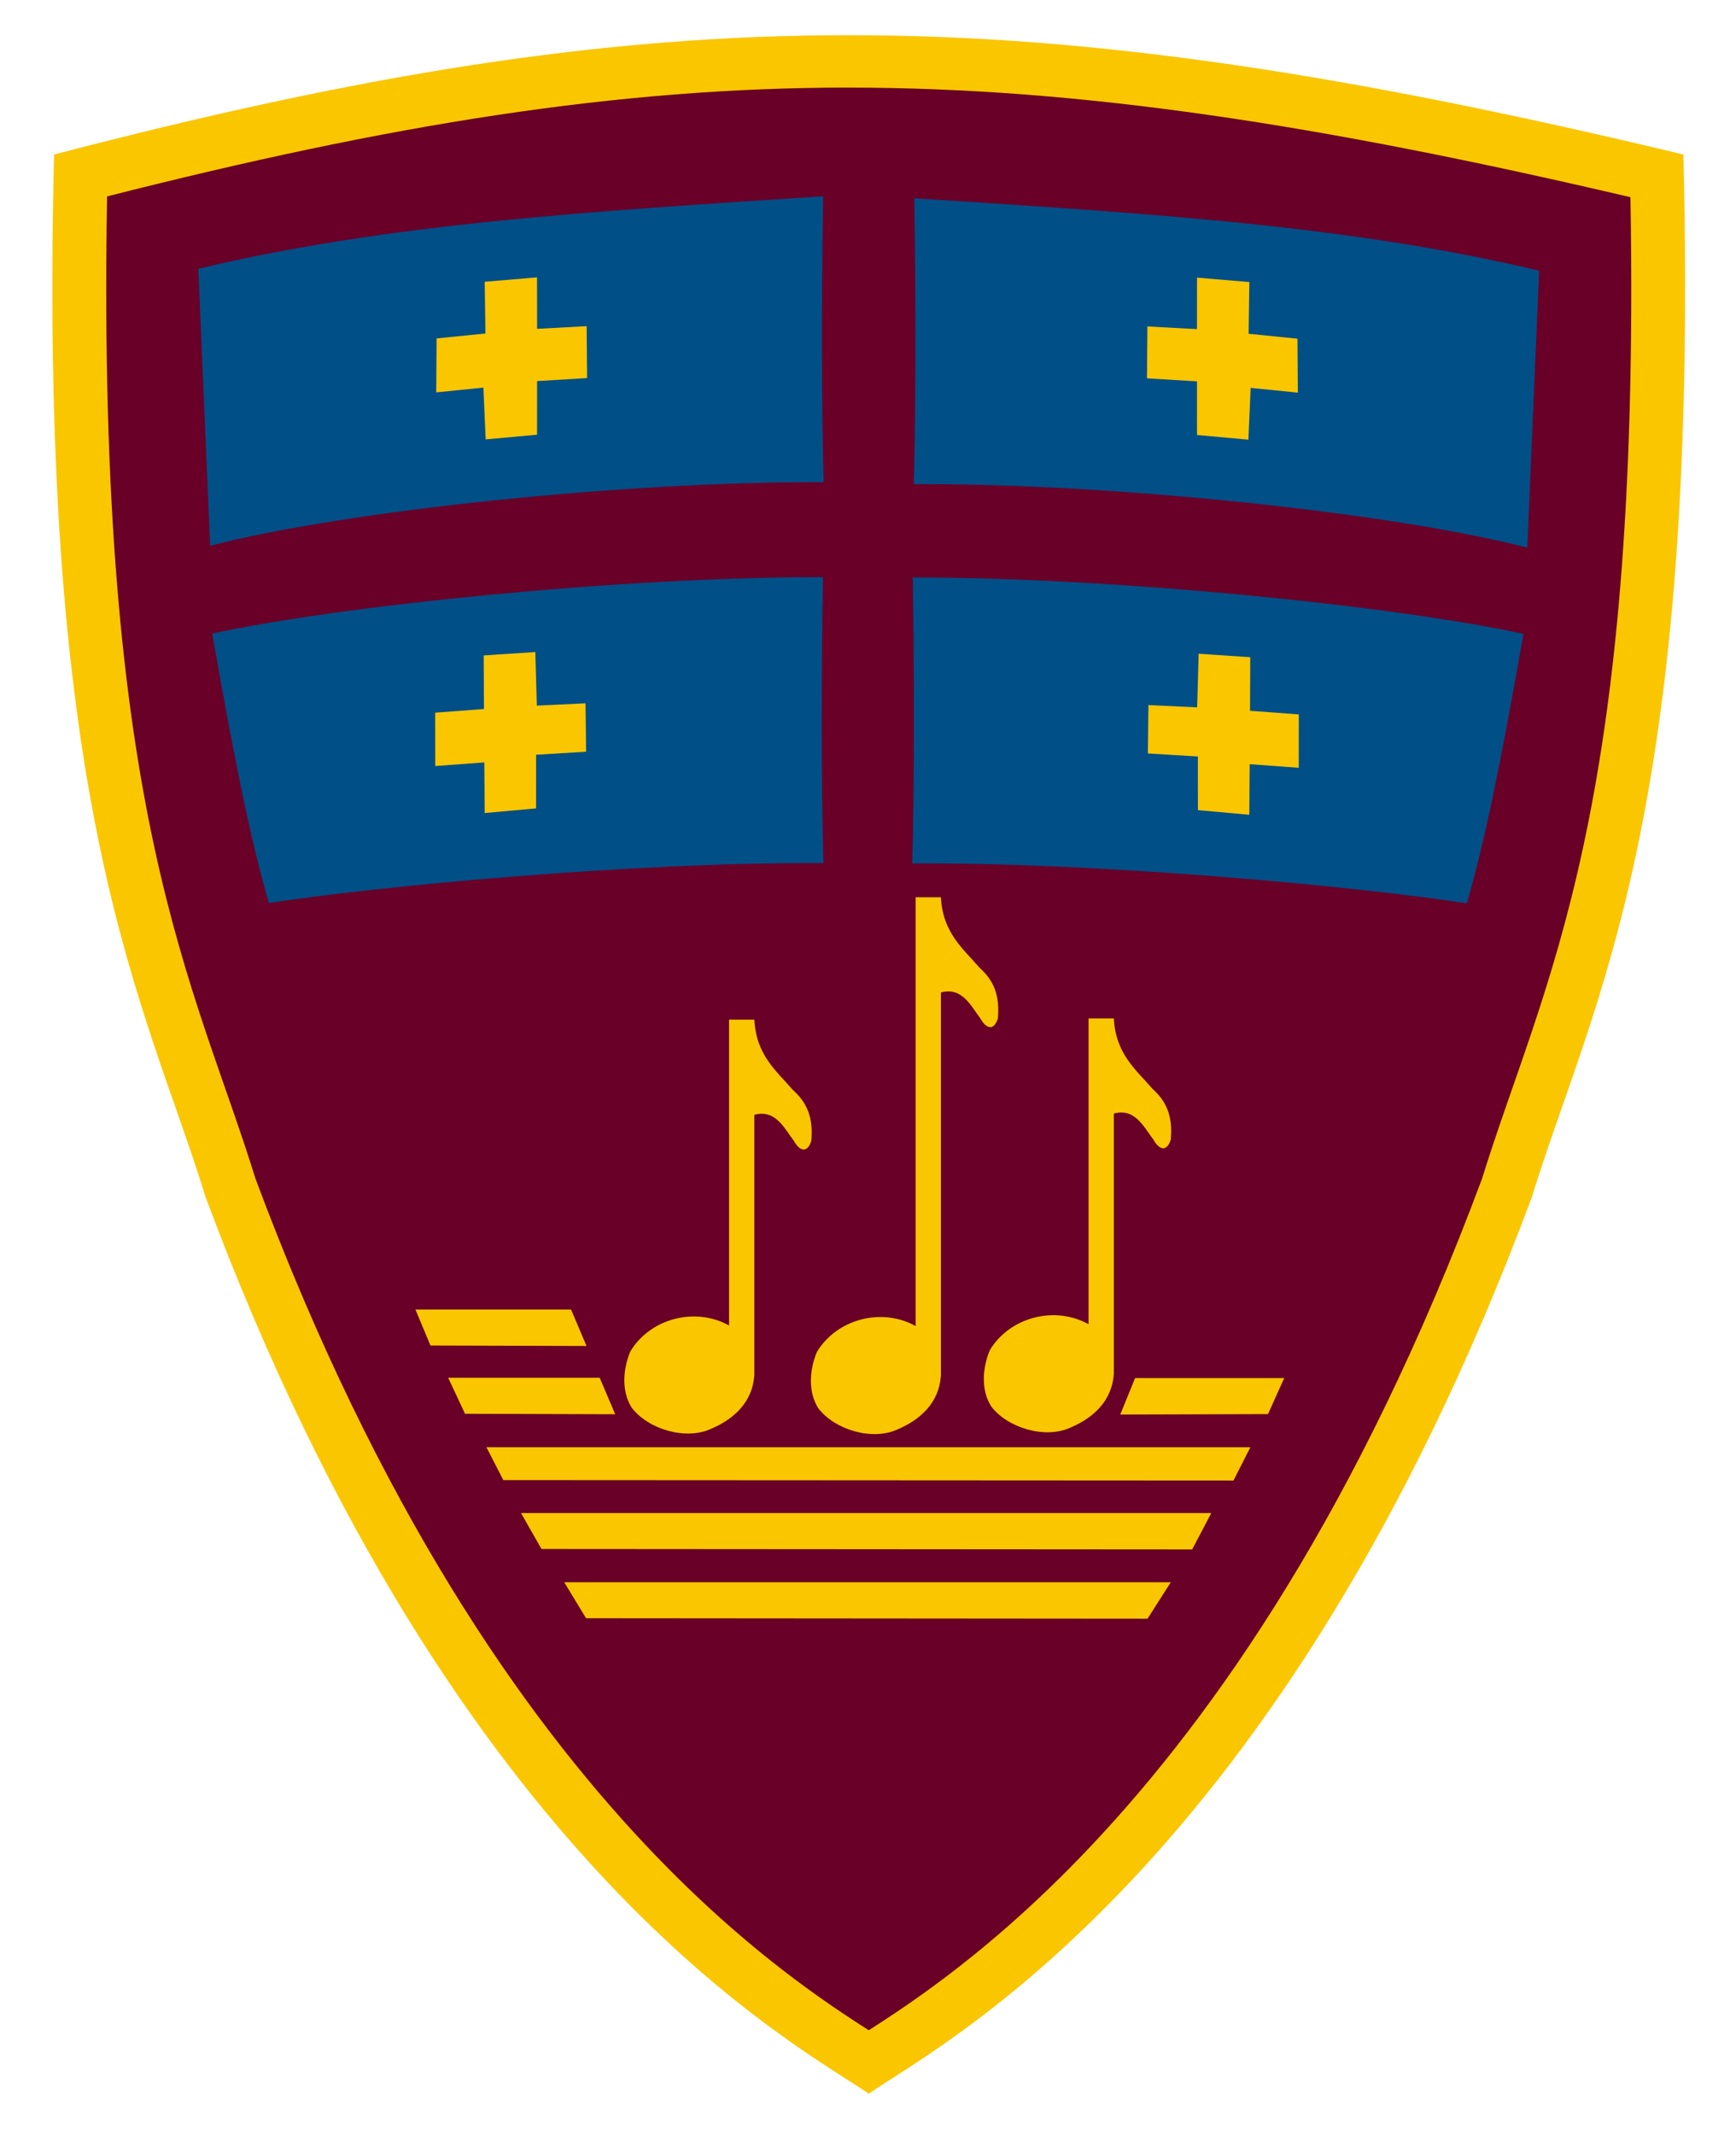 <?xml version="1.0" encoding="UTF-8"?>
<svg version="1.1" viewBox="0 0 288 354" xmlns="http://www.w3.org/2000/svg" xmlns:cc="http://creativecommons.org/ns#" xmlns:dc="http://purl.org/dc/elements/1.1/" xmlns:rdf="http://www.w3.org/1999/02/22-rdf-syntax-ns#">

<style>
.note, .bateau, .croix, .outer {fill: #fac600; stroke: none;}
.rectangle {fill:#004f87; stroke:none;}
.inner {fill:#690028; stroke: none;}
</style>

<path class="outer" d="M 8.97 25.62 c 101.09 -26.38 160.24 -26.38 270.3 0 c 2.76 110.68 -15.21 140.59 -25.15 172.91 c -41.64 111.71 -98.73 140.76 -110 148.64 c -11.28 -7.88 -68.36 -36.93 -110 -148.64 c -9.95 -32.32 -27.91 -62.23 -25.15 -172.91 z " stroke-width="3" />
<path class="inner" d="M 140.8 14.529 c 38.548 0 78.46 6.176 129.69 18.168 c 1.788 103 -14.481 130.04 -24.625 162.75 c -20.447 54.854 -44.473 88.946 -64.551 110.3 c -10.039 10.676 -19.094 18.164 -26.324 23.479 c -4.462 3.28 -7.881 5.503 -10.865 7.418 c -2.985 -1.914 -6.406 -4.138 -10.869 -7.418 c -7.23 -5.314 -16.284 -12.803 -26.322 -23.479 c -20.076 -21.351 -44.1 -55.443 -64.547 -110.3 c -10.157 -32.727 -26.428 -59.768 -24.623 -162.88 c 46.9 -11.91 84.591 -18.045 123.04 -18.045 z " />

<path class="bateau" d="M 68.92 217.14 l 2.491 5.963 l 25.892 0.075 l -2.567 -6.039 z " />
<path class="bateau" d="M 74.354 228.46 l 2.793 5.963 l 24.911 0.075 l -2.567 -6.039 z " />
<path class="bateau" d="M 80.697 239.97 l 2.798 5.449 l 121.14 0.069 l 2.799 -5.518 z " />
<path class="bateau" d="M 86.432 250.88 l 3.397 5.963 l 107.95 0.075 l 3.171 -6.039 z " />
<path class="bateau" d="M 93.603 262.36 l 3.623 5.963 l 93.151 0.075 l 3.85 -6.039 z " />
<path class="bateau" d="M 213.05 228.5 l -2.689 5.974 l -24.511 0.076 l 2.46 -6.05 z " />

<path class="note" d="M 120.95 169.07 v 50.714 c -5.659 -3.151 -13.115 -1.14 -16.38 4.3 c -1.211 2.897 -1.516 6.579 0.232 9.332 c 2.721 3.578 9.012 5.484 13.267 3.452 c 3.749 -1.611 6.782 -4.432 7.075 -8.861 v -43.157 c 3.518 -0.944 4.948 2.205 6.553 4.311 c 0.757 1.4 2.113 2.384 2.893 0.026 c 0.357 -3.915 -0.714 -6.36 -3.036 -8.439 c -2.675 -3.115 -6.113 -5.757 -6.41 -11.678 z " />
<path class="note" d="M 180.59 168.86 v 50.714 c -5.659 -3.151 -13.115 -1.14 -16.38 4.3 c -1.211 2.897 -1.516 6.579 0.232 9.332 c 2.721 3.578 9.012 5.484 13.267 3.452 c 3.749 -1.611 6.782 -4.432 7.075 -8.861 v -43.157 c 3.518 -0.944 4.948 2.205 6.553 4.311 c 0.757 1.4 2.113 2.384 2.893 0.026 c 0.357 -3.915 -0.714 -6.36 -3.036 -8.439 c -2.675 -3.115 -6.113 -5.757 -6.41 -11.678 z " />
<path class="note" d="M 151.9 148.78 v 71.095 c -5.659 -3.151 -13.115 -1.14 -16.38 4.3 c -1.211 2.897 -1.516 6.579 0.232 9.332 c 2.721 3.578 9.012 5.484 13.267 3.452 c 3.749 -1.611 6.782 -4.432 7.075 -8.861 v -63.538 c 3.518 -0.944 4.948 2.205 6.553 4.311 c 0.757 1.4 2.113 2.384 2.893 0.026 c 0.357 -3.915 -0.714 -6.36 -3.036 -8.439 c -2.675 -3.115 -6.113 -5.757 -6.41 -11.678 z " />

<path class="rectangle" d="M 136.56 32.548 c -38.3 2.5 -71.963 4.447 -103.66 12.018 l 1.965 45.926 c 22.74 -5.886 69.352 -10.7 101.78 -10.533 c -0.342 -11.609 -0.365 -30.241 -0.086 -47.41 z " />
<path class="rectangle" d="M 151.68 32.871 c 38.3 2.5 71.963 4.447 103.66 12.018 l -1.965 45.926 c -22.74 -5.886 -69.352 -10.7 -101.78 -10.533 c 0.342 -11.609 0.365 -30.241 0.086 -47.41 z " />
<path class="rectangle" d="M 151.42 95.757 c 33.683 -0.039 79.999 4.723 101.32 9.35 c -3.725 21.279 -6.482 34.686 -9.402 44.683 c -16.855 -2.635 -59.574 -6.789 -91.999 -6.623 c 0.342 -11.609 0.365 -30.241 0.086 -47.41 z " />
<path class="rectangle" d="M 136.53 95.701 c -33.683 -0.039 -79.999 4.723 -101.32 9.35 c 3.725 21.279 6.482 34.686 9.402 44.683 c 16.855 -2.635 59.574 -6.789 91.999 -6.623 c -0.342 -11.609 -0.365 -30.241 -0.086 -47.41 z " />

<path class="croix" d="M 72.428 56.117 l -0.059 8.946 l 7.826 -0.794 l 0.376 8.587 l 8.525 -0.771 l 0.005 -8.895 l 8.296 -0.5 l -0.072 -8.607 l -8.221 0.441 l -0.011 -8.534 l -8.682 0.733 l 0.123 8.572 z " />
<path class="croix" d="M 215.25 56.163 l 0.059 8.946 l -7.826 -0.794 l -0.376 8.587 l -8.525 -0.771 l -0.005 -8.895 l -8.296 -0.5 l 0.072 -8.607 l 8.221 0.441 l 0.011 -8.534 l 8.682 0.733 l -0.123 8.572 z " />
<path class="croix" d="M 72.194 118.17 l 0.011 8.849 l 8.14 -0.598 l 0.062 8.391 l 8.525 -0.771 l 0.005 -8.895 l 8.296 -0.5 l -0.092 -8.025 l -8.084 0.38 l -0.249 -8.886 l -8.562 0.564 l 0.041 8.886 z " />
<path class="croix" d="M 215.47 118.46 l -0.011 8.849 l -8.14 -0.598 l -0.062 8.391 l -8.525 -0.771 l -0.005 -8.895 l -8.296 -0.5 l 0.092 -8.025 l 8.084 0.38 l 0.249 -8.886 l 8.562 0.564 l -0.041 8.886 z " />
</svg>
